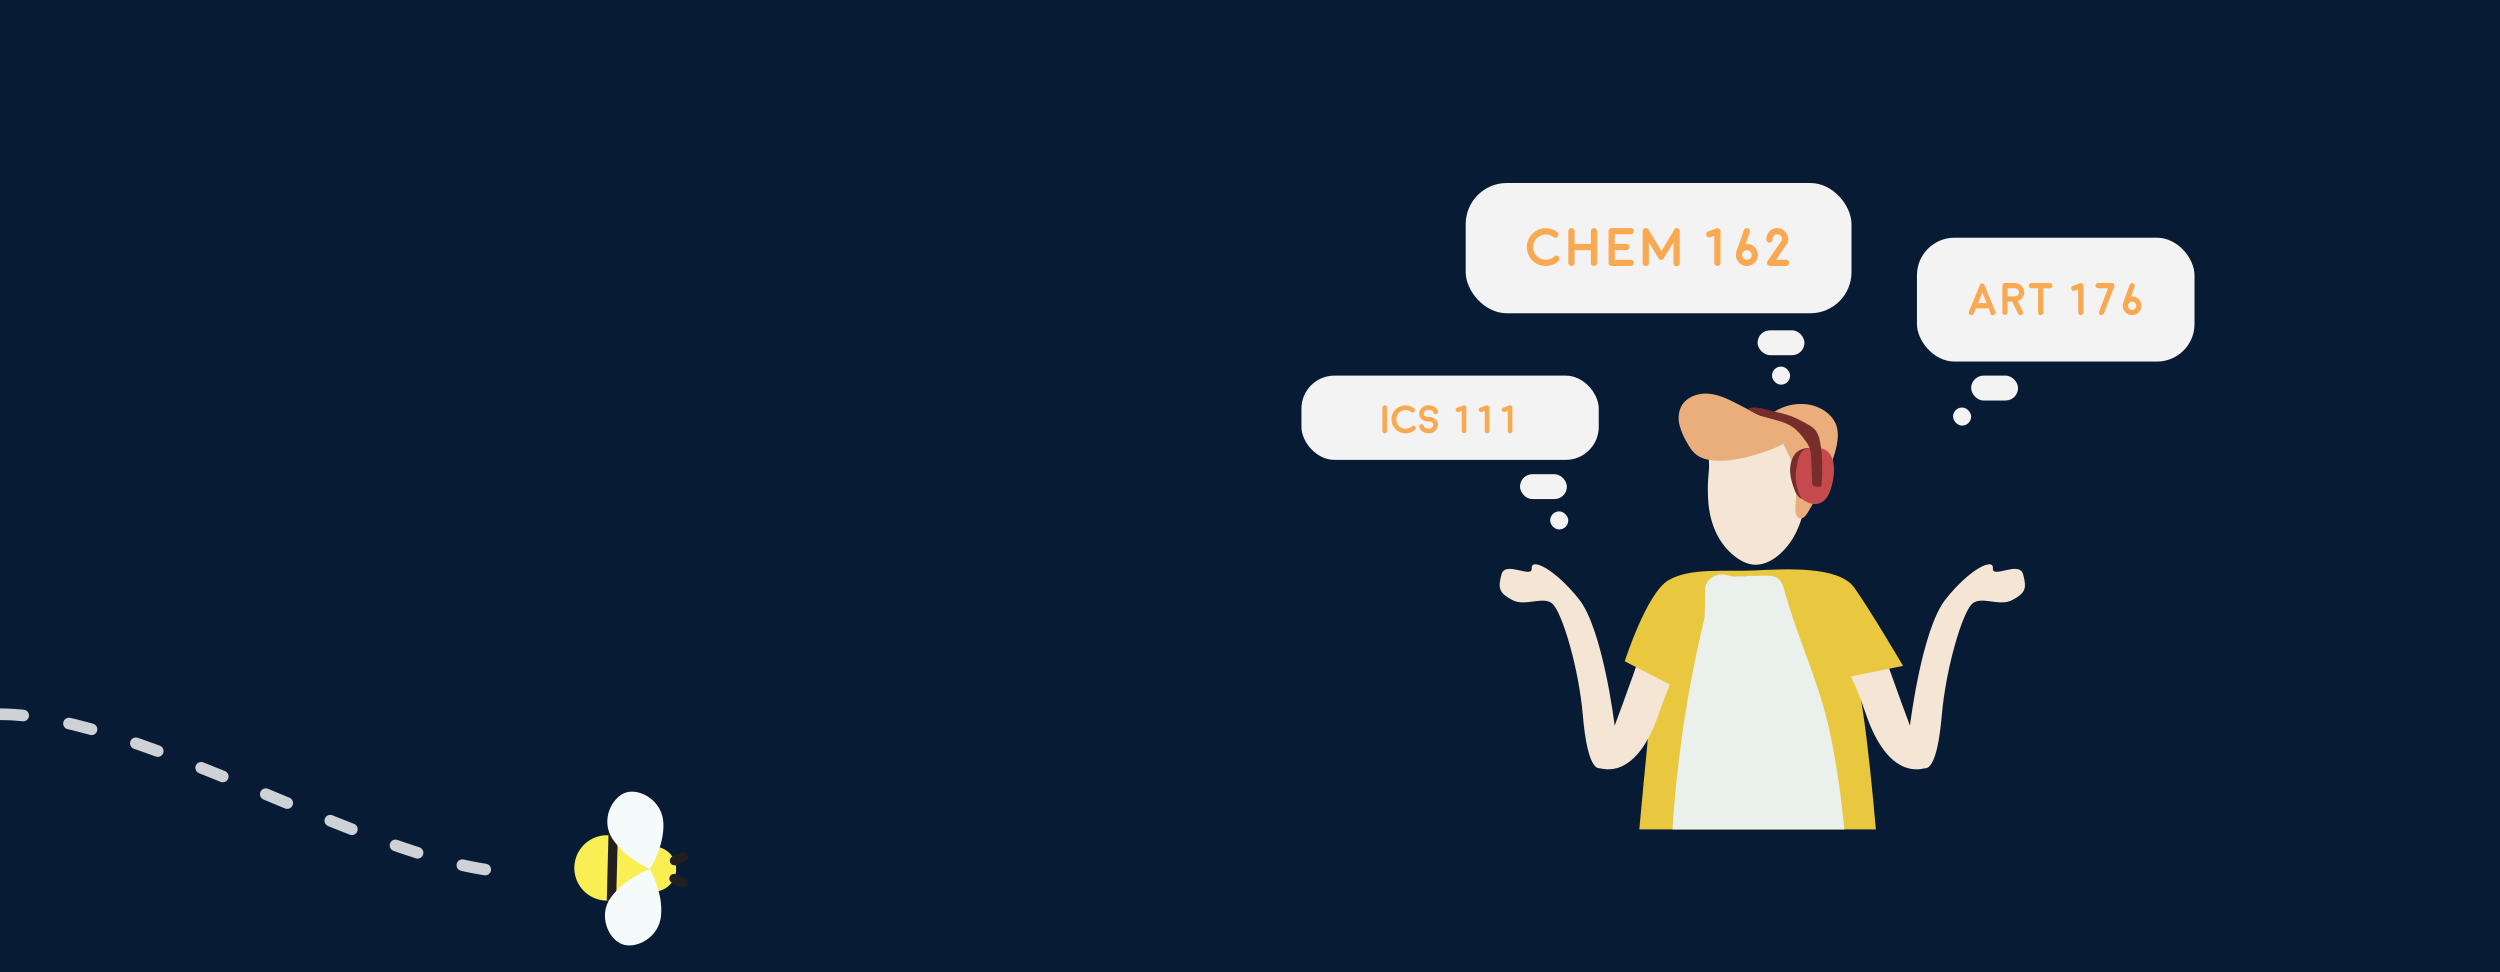<svg xmlns="http://www.w3.org/2000/svg" viewBox="0 0 1800 700"><defs><style>.cls-1{fill:#081b34;}.cls-2{fill:none;stroke:#fff;stroke-linecap:round;stroke-linejoin:round;stroke-width:8.37px;stroke-dasharray:16.74 33.49;opacity:0.8;}.cls-3{fill:#f9ee53;}.cls-4{fill:#231f20;}.cls-5{fill:#f5fbfb;}.cls-6{fill:#e9c83f;}.cls-7{fill:#f4e5d4;}.cls-8{fill:#e9ae7b;}.cls-9{fill:#772d2a;}.cls-10{fill:#c44a4d;}.cls-11{fill:#eaf0ec;}.cls-12{fill:#f3f3f3;}.cls-13{fill:#faa953;}</style></defs><title>Artboard 1 copy 3</title><g id="Layer_1" data-name="Layer 1"><rect class="cls-1" width="1800" height="700"/></g><g id="Layer_2" data-name="Layer 2"><path class="cls-2" d="M0,514.26c103.22,0,278.51,113.68,372.11,113.68"/><circle class="cls-3" cx="470.6" cy="625.76" r="16.23"/><path class="cls-3" d="M468.78,602.31a22.42,22.42,0,0,0-2.48-.2l-28.64-.73a23.53,23.53,0,0,0-24.13,22.93h0a23.53,23.53,0,0,0,22.93,24.12l28.64.73a20.59,20.59,0,0,0,2.49-.07Z"/><line class="cls-1" x1="441.52" y1="599.18" x2="440.26" y2="648.53"/><rect class="cls-4" x="416.21" y="620.49" width="49.36" height="6.74" transform="translate(-194.01 1048.69) rotate(-88.54)"/><path class="cls-5" d="M467.86,625.69s-17.51-7.46-26.94-21.82c-8.74-13.32-.36-30.1,9.78-33.26s26.2,5.91,26.94,21.82C478.44,609.76,467.86,625.69,467.86,625.69Z"/><path class="cls-5" d="M467.86,625.69s-17.87,6.56-28,20.42c-9.41,12.86-1.89,30,8.08,33.72s26.46-4.57,28-20.42C477.62,642.14,467.86,625.69,467.86,625.69Z"/><path class="cls-4" d="M482.27,619.58a3.36,3.36,0,0,1,2-3l6.38-2.76a3.37,3.37,0,0,1,2.68,6.19L487,622.76a3.36,3.36,0,0,1-4.71-3.18Z"/><path class="cls-4" d="M481.94,632.53a3.3,3.3,0,0,1,.35-1.41,3.35,3.35,0,0,1,4.51-1.52l6.23,3.08a3.37,3.37,0,1,1-3,6l-6.23-3.08A3.36,3.36,0,0,1,481.94,632.53Z"/></g><g id="Layer_4" data-name="Layer 4"><path class="cls-6" d="M1321.16,421.65h-41c-8.44,3-17.77,2.57-26.33,0h-52.38c-4.16,10.26-6.54,22.31-7.61,30.84-3.54,28.35-5.2,57.58-8,86.18-1.9,19.49-3.79,39-5.53,58.49h170.32c-5.16-57.84-11.13-116-27.67-170.46C1322.45,425,1321.84,423.33,1321.16,421.65Z"/><path class="cls-7" d="M1262.87,406.56c6.8.47,13.34-3,18.45-7.49,19-16.81,20.71-45.36,21-70.73,0-2.69,0-5.53-1.33-7.86-2.07-3.59-6.57-4.85-10.63-5.65-17.55-1.37-34.92-1.94-52.66-2.47a7.32,7.32,0,0,0-4.33.76,6.58,6.58,0,0,0-2.31,4.05c-1.81,7.16,0,14.94-.73,22.35a121.57,121.57,0,0,0-.27,22.89c1.42,14.8,7.06,28.9,19.1,38.21C1253.13,403.71,1257.82,406.2,1262.87,406.56Z"/><path class="cls-8" d="M1322.66,307.94c-2.3-9.22-11.61-15.37-21-16.73a35.37,35.37,0,0,0-24,5.22c-2.31,1.48-4.64,3.31-7.38,3.34a12.22,12.22,0,0,1-5.55-1.81l-12.83-6.65c-6.85-3.54-13.92-7.15-21.61-7.82s-16.21,2.34-19.8,9.16a19.42,19.42,0,0,0-1.3,13.1,47.62,47.62,0,0,0,5.14,12.37c1.85,3.37,3.89,6.76,6.91,9.14,3.91,3.09,9.07,4.14,14,4.41,11,.61,22-2.1,32.48-5.47a92.52,92.52,0,0,0,17.66-7.3l-1.3,1q2.41,5,4.84,9.91a52.08,52.08,0,0,1,3.84,9.35c2.39,9-.14,18.46-.12,27.76,0,2.58.77,5.83,3.31,6.3,2.25.42,4.09-1.72,5.3-3.66,5.14-8.17,9.06-17,13-25.86,3.63-8.22,7.3-16.56,8.57-25.46A26.87,26.87,0,0,0,1322.66,307.94Z"/><path class="cls-9" d="M1295,324.56c-3.8,2.42-5.9,7.64-6.12,12.75s1.18,10.12,2.94,14.79c.87,2.29,1.89,4.63,3.64,6s4.21,1.69,6.44,1.78c3.05.11,6.28,0,8.88-1.83,3.36-2.43,4.83-7.23,6-11.7.94-3.67,1.83-7.61.92-11.3s-3.85-9.45-7.08-11C1306.2,321.91,1299.15,321.88,1295,324.56Z"/><path class="cls-10" d="M1297.58,325c-2.2,2.16-2.89,5.39-3.46,8.42a47.31,47.31,0,0,0-1.23,10.84,37.12,37.12,0,0,0,1.83,9.37,14.23,14.23,0,0,0,2.26,4.88,10.71,10.71,0,0,0,3.21,2.57c3.09,1.71,6.91,2.43,10.19,1.14,4.93-1.93,7.22-7.54,8.52-12.68,1.72-6.78,2.62-14.19-.23-20.58a10,10,0,0,0-8.55-6.29C1305.87,322.35,1300.94,321.72,1297.58,325Z"/><path class="cls-9" d="M1304.06,330.14a24.13,24.13,0,0,0-1.26-7.94,23.69,23.69,0,0,0-3.16-5.14,43,43,0,0,0-7.59-8.6c-9.58-7.58-24.24-6.21-33.43-14.26,3.92-1.53,8.31-.54,12.39.46l8.61,2.12a86,86,0,0,1,10.85,3.18,87.79,87.79,0,0,1,10.07,5c2.38,1.3,4.81,2.65,6.52,4.75a17.94,17.94,0,0,1,3.15,7.5c2.39,10.65,1.86,21.71,1.32,32.61-.06,1.07-4.86.49-5.45.16-1.87-1-1.28-3.25-1.37-5.28Q1304.38,337.39,1304.06,330.14Z"/><path class="cls-7" d="M1212.24,431.49c-15.48,4.93-17.8,1.12-29,33.49s-20.68,57.49-20.68,57.49-8.37-69.21-25.67-91-34.6-30.14-34.05-22.32-19-5.76-21.76,4.37-1.68,13.49,7.81,18.51,22.33-3.35,29,2.79,18.71,45.06,21.77,80.37c3.35,38.69,10.63,38,12.3,38s25.88,9.48,42.51-39.63,28-47.53,28-47.53Z"/><path class="cls-7" d="M1325.49,431.49c15.47,4.93,17.8,1.12,29,33.49s20.68,57.49,20.68,57.49,8.37-69.21,25.67-91,34.6-30.14,34.05-22.32,19-5.76,21.76,4.37,1.68,13.49-7.81,18.51-22.33-3.35-29,2.79-18.71,45.06-21.77,80.37c-3.35,38.69-10.63,38-12.3,38s-25.88,9.48-42.51-39.63-28-47.53-28-47.53Z"/><path class="cls-6" d="M1208.66,496.14l-38.84-20s15.76-49.31,31.6-58.45,40.33-5.95,62.41-7,60-3.27,71.2,12.36,35.16,56.37,35.16,56.37L1318,490l-15.74-37Z"/><path class="cls-11" d="M1327.88,597.16A628,628,0,0,0,1317.7,528c-7.46-35.58-23.55-68.6-33.15-103.58-2.82-10.3-7.54-10.35-20.72-9.76a27.49,27.49,0,0,0-7.93.46c-8.49-.5-5.63,1-12.54-1.07-7.7-2.35-15.72,3.73-15.72,10.13,0,6.82-.12,13.66-.32,20.51a889.75,889.75,0,0,0-23.12,152.46Z"/><rect class="cls-12" x="1055.3" y="131.77" width="277.78" height="93.77" rx="29.59"/><rect class="cls-12" x="937.04" y="270.45" width="214.05" height="60.65" rx="23.72"/><rect class="cls-12" x="1380.2" y="171.15" width="199.85" height="89.18" rx="27.04"/><rect class="cls-12" x="1265.46" y="237.82" width="33.76" height="17.91" rx="8.95"/><rect class="cls-12" x="1419.23" y="270.45" width="33.76" height="17.91" rx="8.95"/><rect class="cls-12" x="1094.39" y="341.43" width="33.76" height="17.91" rx="8.95"/><rect class="cls-12" x="1116.12" y="368.19" width="13.03" height="13.03" rx="6.52"/><rect class="cls-12" x="1275.83" y="263.93" width="13.03" height="13.03" rx="6.52"/><rect class="cls-12" x="1406.2" y="293.41" width="13.03" height="13.03" rx="6.52"/><path class="cls-13" d="M997,312a1.67,1.67,0,0,1-1.66-1.66V293.49a1.55,1.55,0,0,1,.49-1.17,1.62,1.62,0,0,1,2.34,0,1.55,1.55,0,0,1,.49,1.17V310.3A1.67,1.67,0,0,1,997,312Z"/><path class="cls-13" d="M1012,312a10.07,10.07,0,1,1,6.14-18,1.65,1.65,0,0,1,.3,2.34,1.58,1.58,0,0,1-1.1.63,1.66,1.66,0,0,1-1.24-.32,6.72,6.72,0,1,0,.44,10.31,1.59,1.59,0,0,1,1.19-.43,1.69,1.69,0,0,1,1.6,1.74,1.61,1.61,0,0,1-.54,1.16A9.76,9.76,0,0,1,1012,312Z"/><path class="cls-13" d="M1035.35,305.94a5.92,5.92,0,0,1-2,4.27,6.53,6.53,0,0,1-4.57,1.75,8.44,8.44,0,0,1-4.11-1,5.3,5.3,0,0,1-2.78-3.43,1.63,1.63,0,0,1,.17-1.26,1.59,1.59,0,0,1,1-.76,1.64,1.64,0,0,1,1.26.17,1.59,1.59,0,0,1,.76,1,2.32,2.32,0,0,0,1.38,1.48,5.51,5.51,0,0,0,2.31.47,3.34,3.34,0,0,0,2.27-.83,2.71,2.71,0,0,0,1-2,1.72,1.72,0,0,0-.52-1.31,4,4,0,0,0-2.93-1h-.07a7.1,7.1,0,0,1-5.28-2,4.89,4.89,0,0,1-1.41-3.73,6,6,0,0,1,2-4.29,6.54,6.54,0,0,1,4.57-1.74,8.44,8.44,0,0,1,4.11,1,5.34,5.34,0,0,1,2.78,3.44,1.64,1.64,0,0,1-.18,1.26,1.6,1.6,0,0,1-1,.76,1.68,1.68,0,0,1-1.26-.17,1.63,1.63,0,0,1-.76-1,2.34,2.34,0,0,0-1.39-1.48,5.43,5.43,0,0,0-2.3-.46,3.32,3.32,0,0,0-2.28.83,2.75,2.75,0,0,0-1,2,1.75,1.75,0,0,0,.52,1.32,4,4,0,0,0,2.93.95h.07a7.07,7.07,0,0,1,5.28,2A4.87,4.87,0,0,1,1035.35,305.94Z"/><path class="cls-13" d="M1050.33,296.63a1.66,1.66,0,0,1-2.12-1,1.6,1.6,0,0,1,0-1.27,1.65,1.65,0,0,1,1-.86l4.34-1.58a1.59,1.59,0,0,1,1.52.21,1.56,1.56,0,0,1,.7,1.36V310.3a1.66,1.66,0,0,1-1.66,1.66,1.67,1.67,0,0,1-1.66-1.66V295.85Z"/><path class="cls-13" d="M1066.89,296.63a1.66,1.66,0,1,1-1.12-3.13l4.34-1.58a1.59,1.59,0,0,1,1.52.21,1.56,1.56,0,0,1,.7,1.36V310.3a1.66,1.66,0,0,1-1.66,1.66,1.67,1.67,0,0,1-1.66-1.66V295.85Z"/><path class="cls-13" d="M1083.45,296.63a1.66,1.66,0,1,1-1.12-3.13l4.34-1.58a1.59,1.59,0,0,1,1.52.21,1.56,1.56,0,0,1,.7,1.36V310.3a1.66,1.66,0,0,1-1.66,1.66,1.67,1.67,0,0,1-1.66-1.66V295.85Z"/><path class="cls-13" d="M1112.92,191.5a13.59,13.59,0,1,1,8.29-24.35,2.23,2.23,0,0,1,.85,1.48,2.28,2.28,0,0,1-1.94,2.53,2.25,2.25,0,0,1-1.67-.44,9.07,9.07,0,1,0,.59,13.92,2.13,2.13,0,0,1,1.61-.59,2.09,2.09,0,0,1,1.56.74,2.16,2.16,0,0,1,.59,1.62,2.09,2.09,0,0,1-.72,1.55A13.18,13.18,0,0,1,1112.92,191.5Z"/><path class="cls-13" d="M1147.67,191.5a2.25,2.25,0,0,1-2.26-2.26v-9.11H1133.7v9.11a2.24,2.24,0,0,1-.65,1.6,2.19,2.19,0,0,1-1.6.66,2.27,2.27,0,0,1-2.26-2.26V166.52a2.26,2.26,0,0,1,3.86-1.6,2.24,2.24,0,0,1,.65,1.6v9.1h11.71v-9.1a2.26,2.26,0,1,1,4.52,0v22.72a2.25,2.25,0,0,1-2.26,2.26Z"/><path class="cls-13" d="M1174.16,187a2.11,2.11,0,0,1,1.57.66,2.16,2.16,0,0,1,.67,1.6,2.27,2.27,0,0,1-2.24,2.24h-13.77a2.25,2.25,0,0,1-2.24-2.24v-22.8a2.16,2.16,0,0,1,.66-1.6,2.13,2.13,0,0,1,1.58-.66h0l13.75,0a2.17,2.17,0,0,1,1.59.66,2.24,2.24,0,0,1,.65,1.6,2.27,2.27,0,0,1-2.24,2.24h0l-11.49,0v6.9h8.29a2.24,2.24,0,1,1,0,4.48h-8.29V187Z"/><path class="cls-13" d="M1207.75,164.24a2.27,2.27,0,0,1,1.64,2.16v22.86a2.25,2.25,0,1,1-4.49,0V174.47l-7.09,11.71v0l0,0h0l0,0-.08.14-.05.07-.1.1-.07.07-.08.08a.35.35,0,0,1-.11.09l-.06.06-.13.08a0,0,0,0,1,0,0l0,0h0a.5.5,0,0,1-.13.07l-.06,0-.11,0a2.24,2.24,0,0,1-.92.17h0s0,0-.07,0a2.19,2.19,0,0,1-.5-.09l-.07,0-.08,0-.13-.06,0,0-.15-.07h0l0,0,0,0-.13-.1s0,0-.06,0a.35.35,0,0,1-.11-.09l-.08-.08-.07-.07a.46.46,0,0,0-.1-.1.78.78,0,0,1,0-.07l-.09-.14,0,0h0v0s0,0,0,0l-7.07-11.71v14.79a2.12,2.12,0,0,1-.67,1.58,2.17,2.17,0,0,1-1.59.66,2.27,2.27,0,0,1-2.25-2.24V166.4a2.14,2.14,0,0,1,.46-1.35,2.2,2.2,0,0,1,1.2-.81,2.3,2.3,0,0,1,1.42.07,2.23,2.23,0,0,1,1.1.93l9.36,15.46,9.35-15.46a2.21,2.21,0,0,1,1.09-.93l.7-.26Z"/><path class="cls-13" d="M1231.42,170.82a2.25,2.25,0,0,1-1.71-.08,2.25,2.25,0,0,1,.19-4.15l5.86-2.13a2.18,2.18,0,0,1,2,.29,2.11,2.11,0,0,1,1,1.83v22.68a2.17,2.17,0,0,1-.64,1.58,2.21,2.21,0,0,1-1.6.66,2.13,2.13,0,0,1-1.58-.66,2.15,2.15,0,0,1-.67-1.58V169.77Z"/><path class="cls-13" d="M1257.79,175.61a7.93,7.93,0,1,1-7.94,7.94,8.09,8.09,0,0,1,.41-2.54l0,0,0-.08a.25.25,0,0,0,0-.09l5.34-15.08a2.14,2.14,0,0,1,1.14-1.27,2.17,2.17,0,0,1,1.71-.1,2.12,2.12,0,0,1,1.28,1.14,2.21,2.21,0,0,1,.09,1.73l-3,8.44A6.35,6.35,0,0,1,1257.79,175.61Zm0,11.4a3.43,3.43,0,1,0-2.45-1A3.37,3.37,0,0,0,1257.79,187Z"/><path class="cls-13" d="M1288.19,189.26a2.25,2.25,0,0,1-2.24,2.24h-11.46a2.25,2.25,0,0,1-1.85-3.52l10.14-14.73a3.36,3.36,0,0,0-.77-3.58,3.36,3.36,0,0,0-5.72,2.38,1.79,1.79,0,0,0,0,.23,2.11,2.11,0,0,1-.57,1.62,2.23,2.23,0,0,1-3.16.2,2.14,2.14,0,0,1-.76-1.54c0-.17,0-.34,0-.51a7.84,7.84,0,1,1,15.68,0,7.83,7.83,0,0,1-.68,3.2,3.13,3.13,0,0,1-.19.36l-7.86,11.4H1286a2.16,2.16,0,0,1,1.58.65A2.19,2.19,0,0,1,1288.19,189.26Z"/><path class="cls-13" d="M1418.65,226.76a1.86,1.86,0,0,1-1-1,1.83,1.83,0,0,1,0-1.45l2.05-4.92v0L1425.6,205a1.3,1.3,0,0,1,.08-.17l0-.08.07-.08s0,0,0-.08l.06-.06,0-.07a.21.21,0,0,0,.06-.08l.07,0a.21.21,0,0,1,.08-.06s0,0,.06-.05l.08-.06.07-.05.09,0,.12-.05,0,0,.06,0a.23.23,0,0,0,.11,0l.12,0h.06l.11,0,.08,0h.38l.09,0,.08,0,.12,0h.06a1.6,1.6,0,0,1,.35.15l.07,0,.1.07.06.05.08.06.07,0a.21.21,0,0,0,.08.06s0,0,0,.07.07.07.07.08l0,.06.06.08a.28.28,0,0,0,0,.08.59.59,0,0,1,0,.08,1.3,1.3,0,0,1,.08.17l5.93,14.31v0l2,4.92a1.92,1.92,0,0,1,0,1.45,1.93,1.93,0,0,1-1.76,1.18,1.75,1.75,0,0,1-1.75-1.18L1432,222h-9.34l-1.55,3.74a1.76,1.76,0,0,1-1.75,1.18H1419Zm11.8-8.56-3.11-7.48-3.09,7.48Z"/><path class="cls-13" d="M1457.45,210.48a6.14,6.14,0,0,1-1.33,3.85,6.82,6.82,0,0,1-3.35,2.43l3.66,7.42a1.92,1.92,0,0,1-.87,2.53,1.92,1.92,0,0,1-.84.2,1.75,1.75,0,0,1-1.69-1.07l-4.27-8.66h-3.28v7.7a1.83,1.83,0,0,1-.56,1.33,1.81,1.81,0,0,1-1.34.55,1.88,1.88,0,0,1-1.89-1.88V205.65a1.91,1.91,0,0,1,1.89-1.9h6.67a7.15,7.15,0,0,1,5.08,2A6.27,6.27,0,0,1,1457.45,210.48Zm-7.07,2.91a3.63,3.63,0,0,0,2.33-.88,2.65,2.65,0,0,0,0-4.11,3.59,3.59,0,0,0-2.41-.86h-4.77v5.85Z"/><path class="cls-13" d="M1467.43,207.56h-4.79a1.81,1.81,0,0,1-1.35-.57,1.9,1.9,0,0,1,0-2.67,1.81,1.81,0,0,1,1.35-.57H1476a1.91,1.91,0,0,1,0,3.81h-4.81V225a1.9,1.9,0,0,1-3.24,1.36,1.88,1.88,0,0,1-.56-1.36Z"/><path class="cls-13" d="M1493.84,209.36a1.87,1.87,0,0,1-1.45-.06,1.89,1.89,0,0,1-1-1.08,1.87,1.87,0,0,1,.06-1.45,1.91,1.91,0,0,1,1.08-1l5-1.8a1.81,1.81,0,0,1,1.74.24,1.79,1.79,0,0,1,.81,1.55V225a1.91,1.91,0,0,1-1.91,1.91,1.95,1.95,0,0,1-1.9-1.91V208.48Z"/><path class="cls-13" d="M1520.51,203.74a1.9,1.9,0,0,1,1.78,2.58l-7.49,19.36a1.71,1.71,0,0,1-.71.9,1.82,1.82,0,0,1-1.06.33,2,2,0,0,1-.69-.13,1.88,1.88,0,0,1-1-1,1.79,1.79,0,0,1,0-1.47l6.46-16.77h-7.14a1.91,1.91,0,0,1-1.9-1.9,1.88,1.88,0,0,1,.56-1.36,1.84,1.84,0,0,1,1.34-.54Z"/><path class="cls-13" d="M1535.16,213.43a6.72,6.72,0,1,1-6.75,6.74,6.57,6.57,0,0,1,.36-2.16s0,0,0,0v-.06a.27.27,0,0,0,0-.08l4.54-12.79a1.83,1.83,0,0,1,1-1.08,1.88,1.88,0,0,1,1.45-.08,1.79,1.79,0,0,1,1.08,1,1.83,1.83,0,0,1,.08,1.47l-2.53,7.15A6.28,6.28,0,0,1,1535.16,213.43Zm0,9.67a2.94,2.94,0,1,0-2.08-5,2.95,2.95,0,0,0,0,4.16A2.85,2.85,0,0,0,1535.16,223.1Z"/></g></svg>
